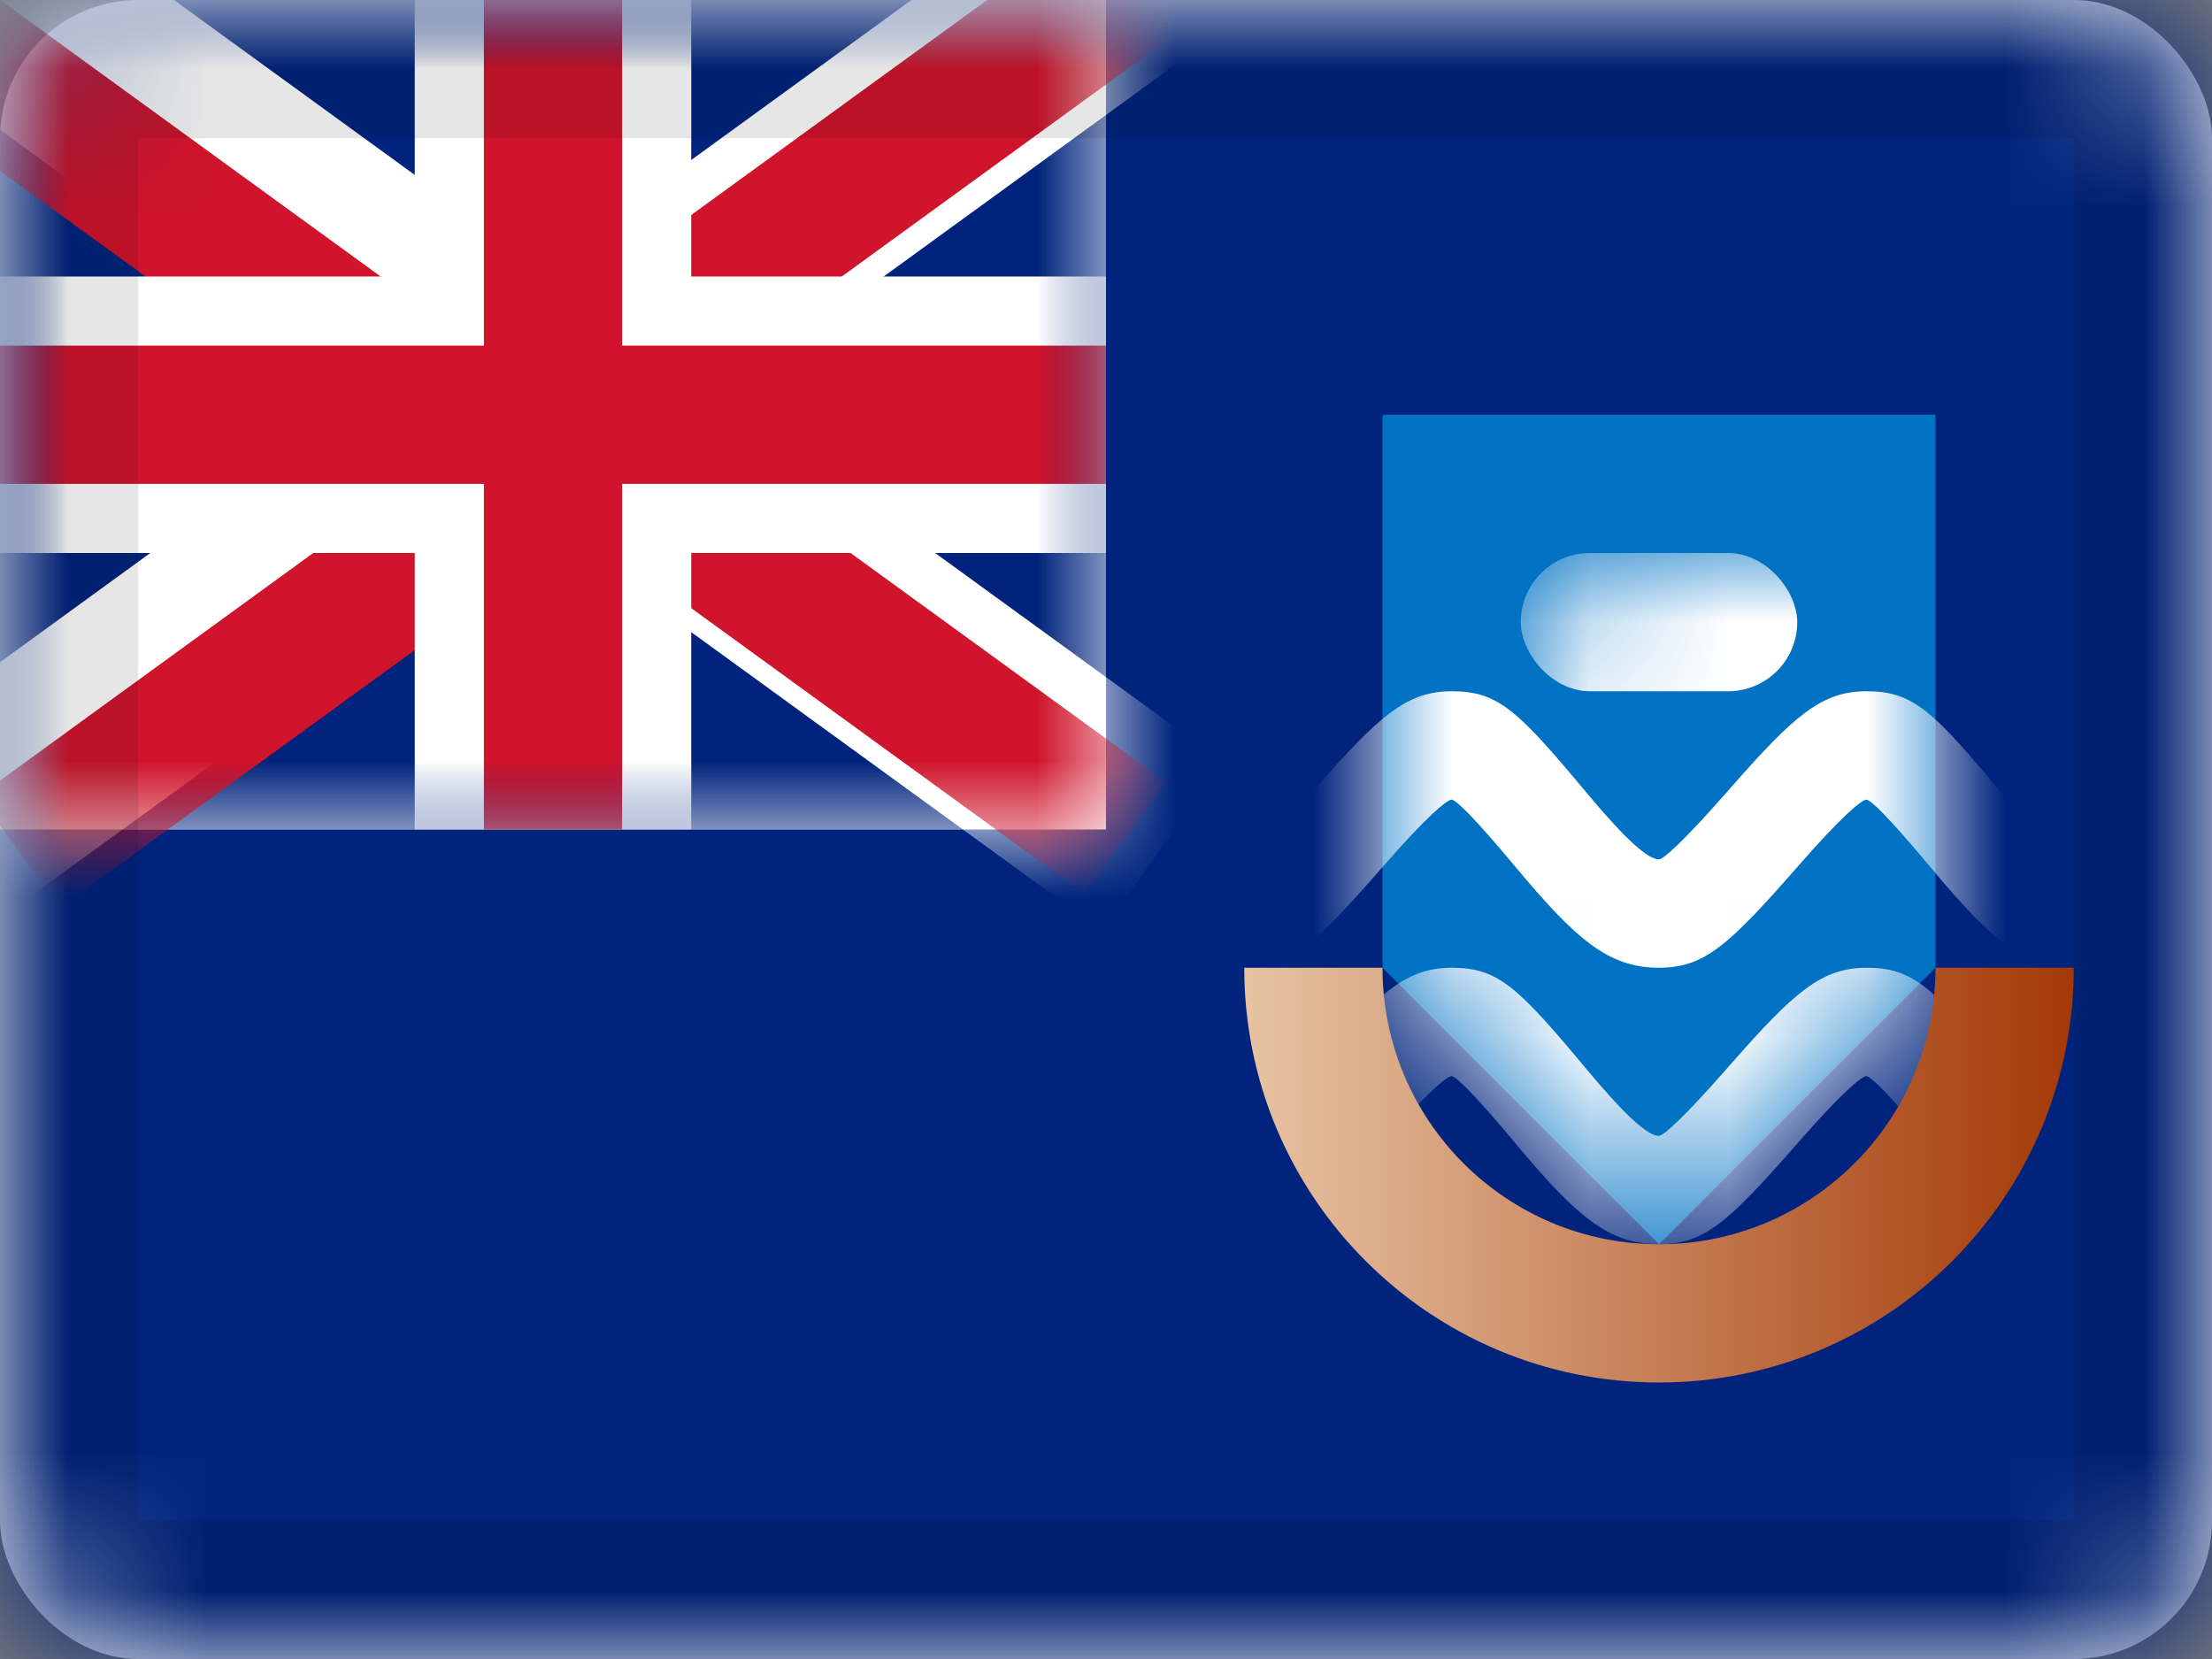 <svg xmlns="http://www.w3.org/2000/svg" xmlns:xlink="http://www.w3.org/1999/xlink" viewBox="0 0 16 12">
  <rect x="0" y="0" width="16" height="12" fill="#808080" stroke="none"/>
  <defs>
    <rect id="path-1" width="16" height="12" rx="1"/>
    <rect id="path-3" width="8" height="6"/>
    <polygon id="path-5" points="1 0 5 0 5 4 3 6 1 4"/>
    <linearGradient id="linearGradient-7" x1="0%" y1="70.776%" y2="70.776%">
      <stop offset="0%" stop-color="#E7C3A3"/>
      <stop offset="100%" stop-color="#A43907"/>
    </linearGradient>
  </defs>
  <g id="FK" fill="none" fill-rule="evenodd">
    <g id="Falkland-Islands">
      <mask id="mask-2" fill="white">
        <use xlink:href="#path-1"/>
      </mask>
      <use id="Rectangle-77" fill="#FFFFFF" xlink:href="#path-1"/>
      <rect id="Rectangle-119-Copy" width="16" height="12" fill="#00247D" mask="url(#mask-2)"/>
      <g id="GB-Symbol" mask="url(#mask-2)">
        <g id="UK">
          <mask id="mask-4" fill="white">
            <use xlink:href="#path-3"/>
          </mask>
          <use id="Rectangle-77" fill="#FFFFFF" xlink:href="#path-3"/>
          <g id="St-Andrew" mask="url(#mask-4)">
            <g transform="translate(-1 -1)">
              <rect id="Rectangle-77" width="8" height="6" x="1" y="1" fill="#00247D"/>
              <rect id="Rectangle-3" width="11.087" height="1.5" x="-.618" y="3.115" fill="#FFFFFF" transform="rotate(36 4.926 3.865)"/>
              <rect id="Rectangle-3-Copy" width="11.087" height="1.5" x="-.618" y="3.115" fill="#FFFFFF" transform="scale(-1 1) rotate(36 0 -11.294)"/>
            </g>
          </g>
          <g id="St-Patrick" mask="url(#mask-4)">
            <g transform="translate(-1 -3)">
              <g id="Group-2" transform="translate(.5 2.5)">
                <rect id="Rectangle-2" width="5.117" height="1" x="-.342" y="1.806" fill="#CF142B" transform="rotate(36 2.217 2.056)"/>
                <rect id="Rectangle-2-Copy" width="5.117" height="1" x="4.158" y="4.606" fill="#CF142B" transform="rotate(36 6.717 4.856)"/>
              </g>
              <g id="Group-2-Copy" transform="rotate(-72 6.47 4.406)">
                <rect id="Rectangle-2-Copy" width="5.549" height="1" x="4.121" y="4.582" fill="#CF142B" transform="rotate(36 6.896 4.832)"/>
                <rect id="Rectangle-2" width="5.117" height="1" x="-.042" y="1.859" fill="#CF142B" transform="rotate(36 2.517 2.109)"/>
              </g>
            </g>
          </g>
          <g id="St-George" mask="url(#mask-4)">
            <path id="Combined-Shape" fill="#FFFFFF" d="M3,2 L3,0 L5,0 L5,2 L8,2 L8,4 L5,4 L5,6 L3,6 L3,4 L0,4 L0,2 L3,2 Z"/>
            <polygon id="Rectangle-112" fill="#CF142B" points="8 2.5 8 3.5 4.5 3.5 4.5 6 3.5 6 3.5 3.5 0 3.5 0 2.5 3.5 2.5 3.5 0 4.5 0 4.5 2.5"/>
          </g>
        </g>
      </g>
      <g id="Group-20" mask="url(#mask-2)">
        <g transform="translate(9 3)">
          <mask id="mask-6" fill="white">
            <use xlink:href="#path-5"/>
          </mask>
          <use id="Rectangle-119-Copy-7" fill="#0072C4" xlink:href="#path-5"/>
          <path id="waves-white" fill="#FFFFFF" fill-rule="nonzero" d="M3,4 C2.634,4 2.4,3.796 1.958,3.266 C1.656,2.904 1.529,2.784 1.5,2.784 C1.464,2.784 1.307,2.921 1.022,3.247 C1.01,3.26 1.01,3.26 0.999,3.273 C0.502,3.841 0.326,4 0,4 L0,3.216 C0.032,3.216 0.186,3.077 0.493,2.727 C0.504,2.714 0.504,2.714 0.516,2.701 C0.975,2.177 1.176,2 1.5,2 C1.835,2 1.975,2.133 2.476,2.734 C2.766,3.081 2.921,3.216 3,3.216 C3.032,3.216 3.186,3.077 3.493,2.727 C3.504,2.714 3.504,2.714 3.516,2.701 C3.975,2.177 4.176,2 4.5,2 C4.835,2 4.975,2.133 5.476,2.734 C5.766,3.081 5.921,3.216 6,3.216 L6,4 C5.634,4 5.4,3.796 4.958,3.266 C4.656,2.904 4.529,2.784 4.5,2.784 C4.464,2.784 4.307,2.921 4.022,3.247 C4.01,3.26 4.01,3.26 3.999,3.273 C3.502,3.841 3.326,4 3,4 Z M3,6 C2.634,6 2.4,5.796 1.958,5.266 C1.656,4.904 1.529,4.784 1.5,4.784 C1.464,4.784 1.307,4.921 1.022,5.247 C1.01,5.26 1.01,5.26 0.999,5.273 C0.502,5.841 0.326,6 0,6 L0,5.216 C0.032,5.216 0.186,5.077 0.493,4.727 C0.504,4.714 0.504,4.714 0.516,4.701 C0.975,4.177 1.176,4 1.5,4 C1.835,4 1.975,4.133 2.476,4.734 C2.766,5.081 2.921,5.216 3,5.216 C3.032,5.216 3.186,5.077 3.493,4.727 C3.504,4.714 3.504,4.714 3.516,4.701 C3.975,4.177 4.176,4 4.5,4 C4.835,4 4.975,4.133 5.476,4.734 C5.766,5.081 5.921,5.216 6,5.216 L6,6 C5.634,6 5.4,5.796 4.958,5.266 C4.656,4.904 4.529,4.784 4.5,4.784 C4.464,4.784 4.307,4.921 4.022,5.247 C4.01,5.26 4.01,5.26 3.999,5.273 C3.502,5.841 3.326,6 3,6 Z" mask="url(#mask-6)"/>
        </g>
      </g>
      <path id="Combined-Shape" fill="url(#linearGradient-7)" fill-rule="nonzero" d="M10,7 C10,8.105 10.895,9 12,9 C13.105,9 14,8.105 14,7 L15,7 C15,8.657 13.657,10 12,10 C10.343,10 9,8.657 9,7 L10,7 Z" mask="url(#mask-2)"/>
      <rect id="Rectangle-155" width="2" height="1" x="11" y="4" fill="#FFFFFF" mask="url(#mask-2)" rx=".5"/>
      <g id="Overlay" stroke="#000000" stroke-opacity=".1" mask="url(#mask-2)">
        <rect width="15" height="11" x=".5" y=".5" style="mix-blend-mode:multiply"/>
      </g>
    </g>
  </g>
</svg>
